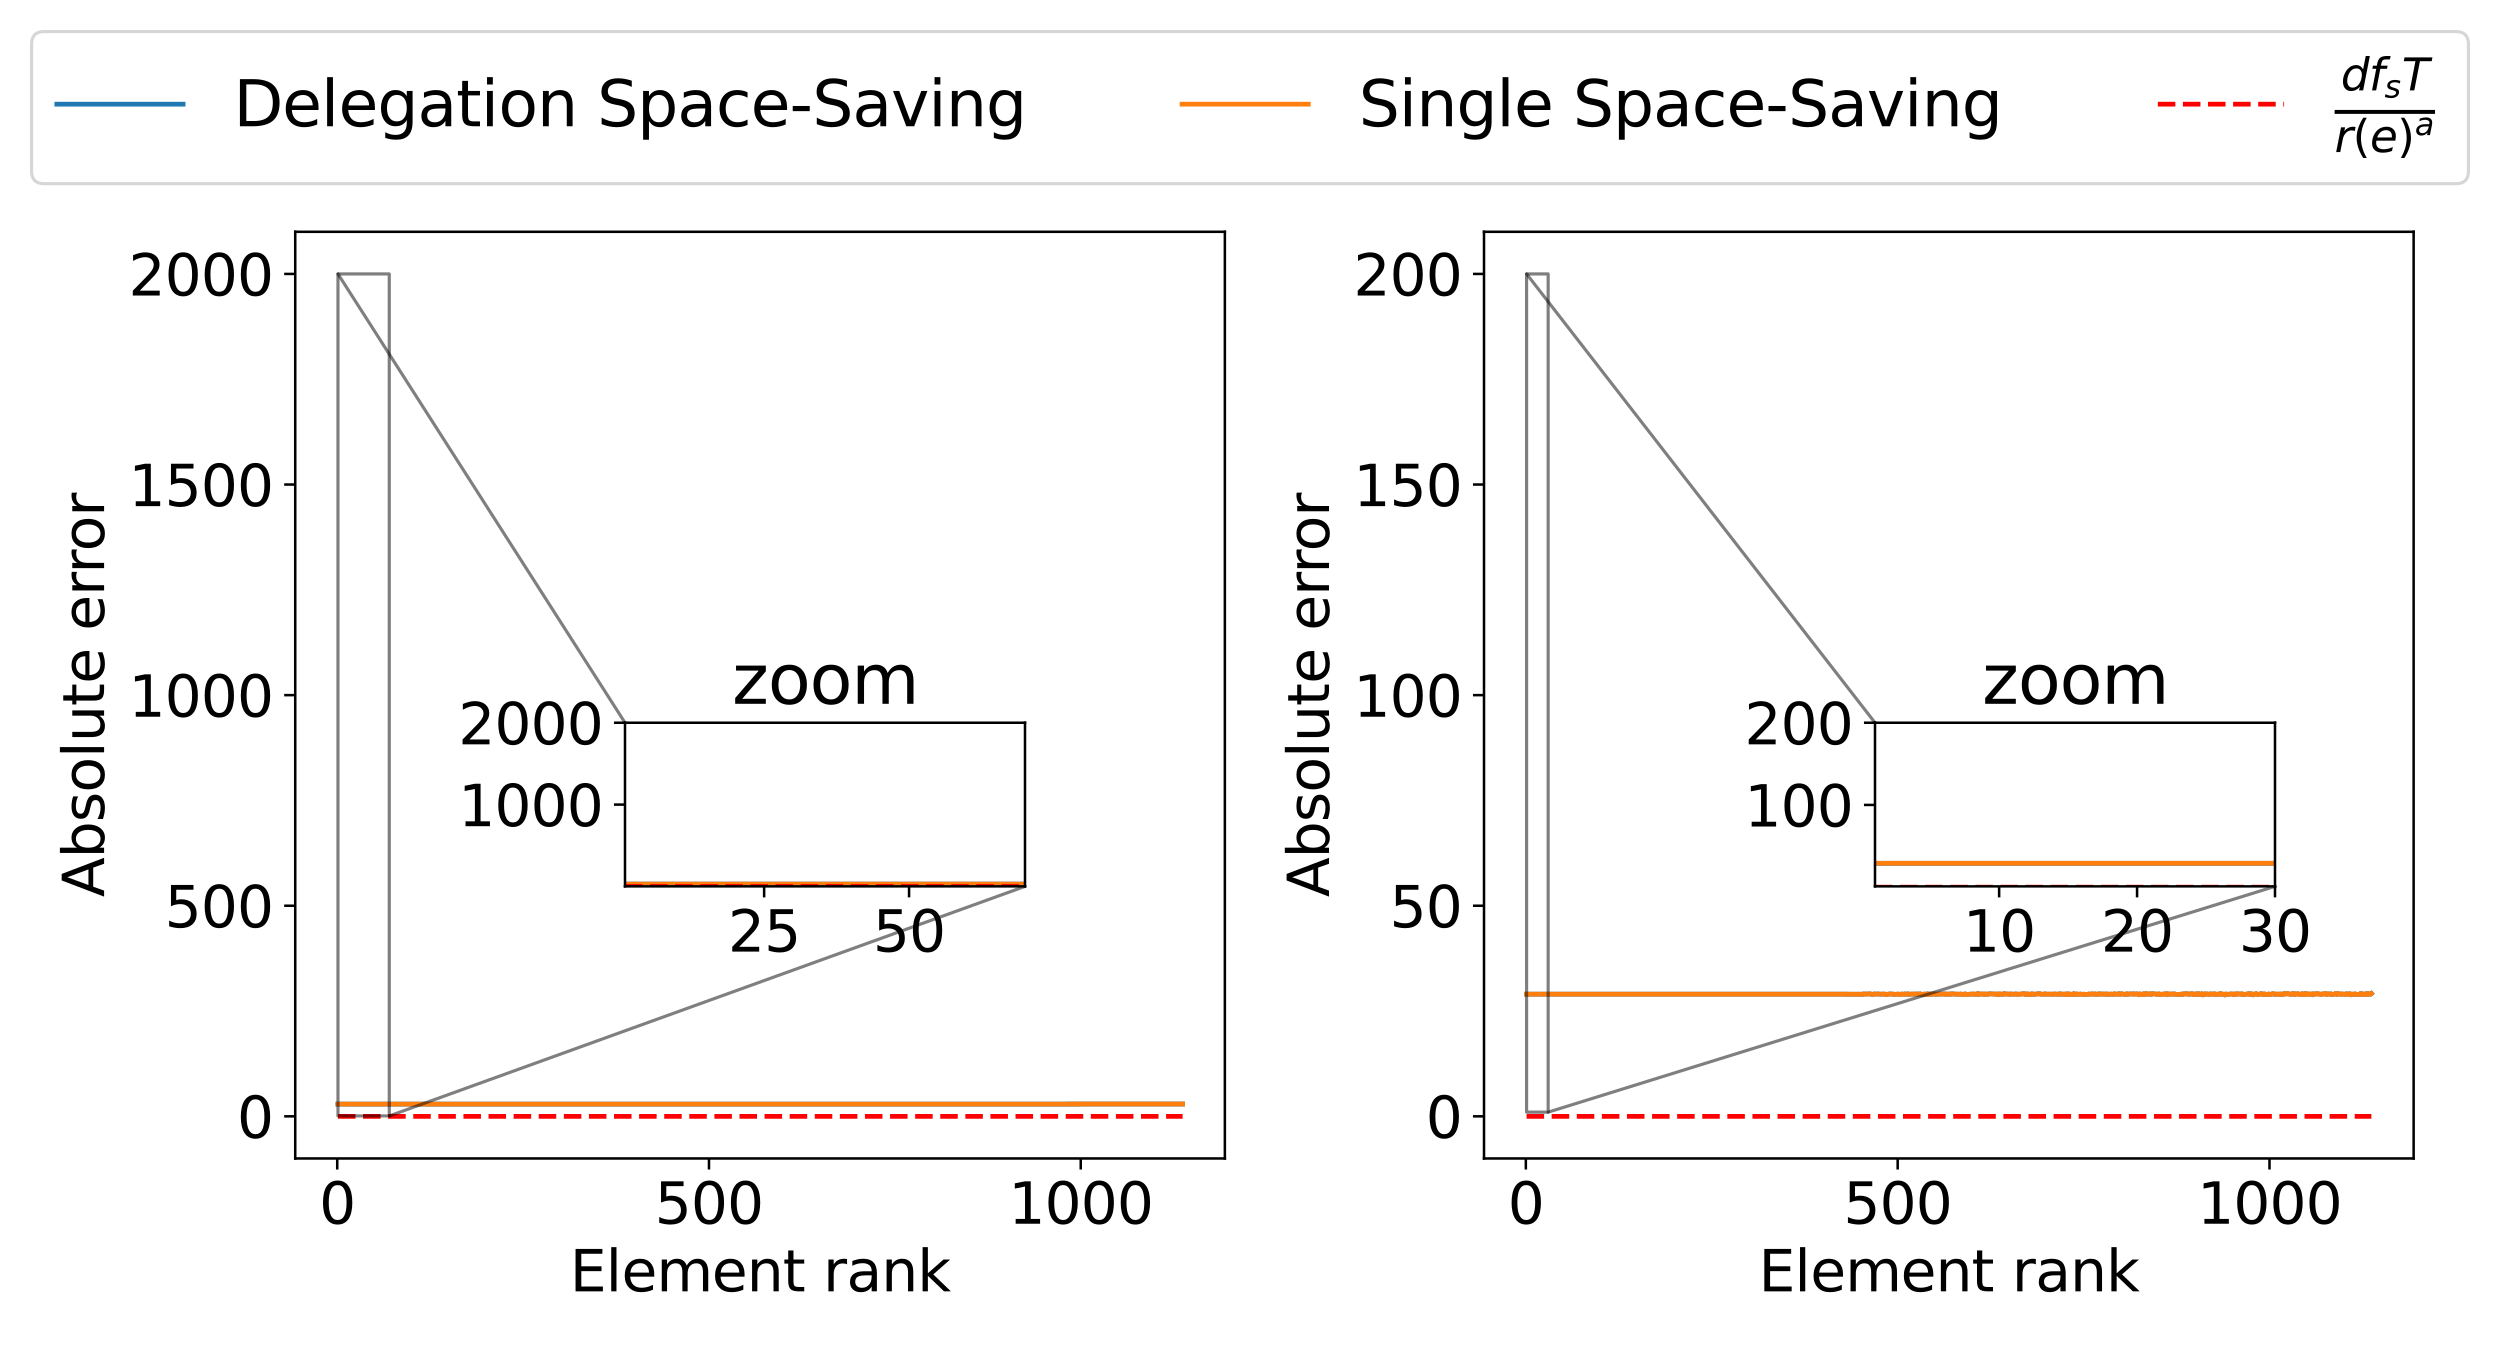 <?xml version="1.0" encoding="utf-8" standalone="no"?>
<!DOCTYPE svg PUBLIC "-//W3C//DTD SVG 1.1//EN"
  "http://www.w3.org/Graphics/SVG/1.1/DTD/svg11.dtd">
<svg height="432pt" version="1.1" viewBox="0 0 792 432" width="792pt" xmlns="http://www.w3.org/2000/svg" xmlns:xlink="http://www.w3.org/1999/xlink">
 <defs>
  <style type="text/css">*{stroke-linecap:butt;stroke-linejoin:round;}</style>
 </defs>
 <g id="figure_1">
  <g id="patch_1">
   <path d="M 0 432 
L 792 432 
L 792 0 
L 0 0 
z
" style="fill:#ffffff;"/>
  </g>
  <g id="axes_1">
   <g id="patch_2">
    <path d="M 93.53 367 
L 388.035 367 
L 388.035 73.44 
L 93.53 73.44 
z
" style="fill:#ffffff;"/>
   </g>
   <g id="matplotlib.axis_1">
    <g id="xtick_1">
     <g id="line2d_1">
      <defs>
       <path d="M 0 0 
L 0 3.5 
" id="m02ee07a1fe" style="stroke:#000000;stroke-width:0.8;"/>
      </defs>
      <g>
       <use style="stroke:#000000;stroke-width:0.8;" x="106.833" xlink:href="#m02ee07a1fe" y="367"/>
      </g>
     </g>
     <g id="text_1">
      <!-- 0 -->
      <g transform="translate(101.107 387.677)scale(0.18 -0.18)">
       <defs>
        <path d="M 2034 4250 
Q 1547 4250 1301 3770 
Q 1056 3291 1056 2328 
Q 1056 1369 1301 889 
Q 1547 409 2034 409 
Q 2525 409 2770 889 
Q 3016 1369 3016 2328 
Q 3016 3291 2770 3770 
Q 2525 4250 2034 4250 
z
M 2034 4750 
Q 2819 4750 3233 4129 
Q 3647 3509 3647 2328 
Q 3647 1150 3233 529 
Q 2819 -91 2034 -91 
Q 1250 -91 836 529 
Q 422 1150 422 2328 
Q 422 3509 836 4129 
Q 1250 4750 2034 4750 
z
" id="DejaVuSans-30" transform="scale(0.016)"/>
       </defs>
       <use xlink:href="#DejaVuSans-30"/>
      </g>
     </g>
    </g>
    <g id="xtick_2">
     <g id="line2d_2">
      <g>
       <use style="stroke:#000000;stroke-width:0.8;" x="224.606" xlink:href="#m02ee07a1fe" y="367"/>
      </g>
     </g>
     <g id="text_2">
      <!-- 500 -->
      <g transform="translate(207.427 387.677)scale(0.18 -0.18)">
       <defs>
        <path d="M 691 4666 
L 3169 4666 
L 3169 4134 
L 1269 4134 
L 1269 2991 
Q 1406 3038 1543 3061 
Q 1681 3084 1819 3084 
Q 2600 3084 3056 2656 
Q 3513 2228 3513 1497 
Q 3513 744 3044 326 
Q 2575 -91 1722 -91 
Q 1428 -91 1123 -41 
Q 819 9 494 109 
L 494 744 
Q 775 591 1075 516 
Q 1375 441 1709 441 
Q 2250 441 2565 725 
Q 2881 1009 2881 1497 
Q 2881 1984 2565 2268 
Q 2250 2553 1709 2553 
Q 1456 2553 1204 2497 
Q 953 2441 691 2322 
L 691 4666 
z
" id="DejaVuSans-35" transform="scale(0.016)"/>
       </defs>
       <use xlink:href="#DejaVuSans-35"/>
       <use x="63.623" xlink:href="#DejaVuSans-30"/>
       <use x="127.246" xlink:href="#DejaVuSans-30"/>
      </g>
     </g>
    </g>
    <g id="xtick_3">
     <g id="line2d_3">
      <g>
       <use style="stroke:#000000;stroke-width:0.8;" x="342.379" xlink:href="#m02ee07a1fe" y="367"/>
      </g>
     </g>
     <g id="text_3">
      <!-- 1000 -->
      <g transform="translate(319.474 387.677)scale(0.18 -0.18)">
       <defs>
        <path d="M 794 531 
L 1825 531 
L 1825 4091 
L 703 3866 
L 703 4441 
L 1819 4666 
L 2450 4666 
L 2450 531 
L 3481 531 
L 3481 0 
L 794 0 
L 794 531 
z
" id="DejaVuSans-31" transform="scale(0.016)"/>
       </defs>
       <use xlink:href="#DejaVuSans-31"/>
       <use x="63.623" xlink:href="#DejaVuSans-30"/>
       <use x="127.246" xlink:href="#DejaVuSans-30"/>
       <use x="190.869" xlink:href="#DejaVuSans-30"/>
      </g>
     </g>
    </g>
    <g id="text_4">
     <!-- Element rank -->
     <g transform="translate(180.53 409.098)scale(0.18 -0.18)">
      <defs>
       <path d="M 628 4666 
L 3578 4666 
L 3578 4134 
L 1259 4134 
L 1259 2753 
L 3481 2753 
L 3481 2222 
L 1259 2222 
L 1259 531 
L 3634 531 
L 3634 0 
L 628 0 
L 628 4666 
z
" id="DejaVuSans-45" transform="scale(0.016)"/>
       <path d="M 603 4863 
L 1178 4863 
L 1178 0 
L 603 0 
L 603 4863 
z
" id="DejaVuSans-6c" transform="scale(0.016)"/>
       <path d="M 3597 1894 
L 3597 1613 
L 953 1613 
Q 991 1019 1311 708 
Q 1631 397 2203 397 
Q 2534 397 2845 478 
Q 3156 559 3463 722 
L 3463 178 
Q 3153 47 2828 -22 
Q 2503 -91 2169 -91 
Q 1331 -91 842 396 
Q 353 884 353 1716 
Q 353 2575 817 3079 
Q 1281 3584 2069 3584 
Q 2775 3584 3186 3129 
Q 3597 2675 3597 1894 
z
M 3022 2063 
Q 3016 2534 2758 2815 
Q 2500 3097 2075 3097 
Q 1594 3097 1305 2825 
Q 1016 2553 972 2059 
L 3022 2063 
z
" id="DejaVuSans-65" transform="scale(0.016)"/>
       <path d="M 3328 2828 
Q 3544 3216 3844 3400 
Q 4144 3584 4550 3584 
Q 5097 3584 5394 3201 
Q 5691 2819 5691 2113 
L 5691 0 
L 5113 0 
L 5113 2094 
Q 5113 2597 4934 2840 
Q 4756 3084 4391 3084 
Q 3944 3084 3684 2787 
Q 3425 2491 3425 1978 
L 3425 0 
L 2847 0 
L 2847 2094 
Q 2847 2600 2669 2842 
Q 2491 3084 2119 3084 
Q 1678 3084 1418 2786 
Q 1159 2488 1159 1978 
L 1159 0 
L 581 0 
L 581 3500 
L 1159 3500 
L 1159 2956 
Q 1356 3278 1631 3431 
Q 1906 3584 2284 3584 
Q 2666 3584 2933 3390 
Q 3200 3197 3328 2828 
z
" id="DejaVuSans-6d" transform="scale(0.016)"/>
       <path d="M 3513 2113 
L 3513 0 
L 2938 0 
L 2938 2094 
Q 2938 2591 2744 2837 
Q 2550 3084 2163 3084 
Q 1697 3084 1428 2787 
Q 1159 2491 1159 1978 
L 1159 0 
L 581 0 
L 581 3500 
L 1159 3500 
L 1159 2956 
Q 1366 3272 1645 3428 
Q 1925 3584 2291 3584 
Q 2894 3584 3203 3211 
Q 3513 2838 3513 2113 
z
" id="DejaVuSans-6e" transform="scale(0.016)"/>
       <path d="M 1172 4494 
L 1172 3500 
L 2356 3500 
L 2356 3053 
L 1172 3053 
L 1172 1153 
Q 1172 725 1289 603 
Q 1406 481 1766 481 
L 2356 481 
L 2356 0 
L 1766 0 
Q 1100 0 847 248 
Q 594 497 594 1153 
L 594 3053 
L 172 3053 
L 172 3500 
L 594 3500 
L 594 4494 
L 1172 4494 
z
" id="DejaVuSans-74" transform="scale(0.016)"/>
       <path id="DejaVuSans-20" transform="scale(0.016)"/>
       <path d="M 2631 2963 
Q 2534 3019 2420 3045 
Q 2306 3072 2169 3072 
Q 1681 3072 1420 2755 
Q 1159 2438 1159 1844 
L 1159 0 
L 581 0 
L 581 3500 
L 1159 3500 
L 1159 2956 
Q 1341 3275 1631 3429 
Q 1922 3584 2338 3584 
Q 2397 3584 2469 3576 
Q 2541 3569 2628 3553 
L 2631 2963 
z
" id="DejaVuSans-72" transform="scale(0.016)"/>
       <path d="M 2194 1759 
Q 1497 1759 1228 1600 
Q 959 1441 959 1056 
Q 959 750 1161 570 
Q 1363 391 1709 391 
Q 2188 391 2477 730 
Q 2766 1069 2766 1631 
L 2766 1759 
L 2194 1759 
z
M 3341 1997 
L 3341 0 
L 2766 0 
L 2766 531 
Q 2569 213 2275 61 
Q 1981 -91 1556 -91 
Q 1019 -91 701 211 
Q 384 513 384 1019 
Q 384 1609 779 1909 
Q 1175 2209 1959 2209 
L 2766 2209 
L 2766 2266 
Q 2766 2663 2505 2880 
Q 2244 3097 1772 3097 
Q 1472 3097 1187 3025 
Q 903 2953 641 2809 
L 641 3341 
Q 956 3463 1253 3523 
Q 1550 3584 1831 3584 
Q 2591 3584 2966 3190 
Q 3341 2797 3341 1997 
z
" id="DejaVuSans-61" transform="scale(0.016)"/>
       <path d="M 581 4863 
L 1159 4863 
L 1159 1991 
L 2875 3500 
L 3609 3500 
L 1753 1863 
L 3688 0 
L 2938 0 
L 1159 1709 
L 1159 0 
L 581 0 
L 581 4863 
z
" id="DejaVuSans-6b" transform="scale(0.016)"/>
      </defs>
      <use xlink:href="#DejaVuSans-45"/>
      <use x="63.184" xlink:href="#DejaVuSans-6c"/>
      <use x="90.967" xlink:href="#DejaVuSans-65"/>
      <use x="152.49" xlink:href="#DejaVuSans-6d"/>
      <use x="249.902" xlink:href="#DejaVuSans-65"/>
      <use x="311.426" xlink:href="#DejaVuSans-6e"/>
      <use x="374.805" xlink:href="#DejaVuSans-74"/>
      <use x="414.014" xlink:href="#DejaVuSans-20"/>
      <use x="445.801" xlink:href="#DejaVuSans-72"/>
      <use x="486.914" xlink:href="#DejaVuSans-61"/>
      <use x="548.193" xlink:href="#DejaVuSans-6e"/>
      <use x="611.572" xlink:href="#DejaVuSans-6b"/>
     </g>
    </g>
   </g>
   <g id="matplotlib.axis_2">
    <g id="ytick_1">
     <g id="line2d_4">
      <defs>
       <path d="M 0 0 
L -3.5 0 
" id="m9871c793dc" style="stroke:#000000;stroke-width:0.8;"/>
      </defs>
      <g>
       <use style="stroke:#000000;stroke-width:0.8;" x="93.53" xlink:href="#m9871c793dc" y="353.656"/>
      </g>
     </g>
     <g id="text_5">
      <!-- 0 -->
      <g transform="translate(75.078 360.495)scale(0.18 -0.18)">
       <use xlink:href="#DejaVuSans-30"/>
      </g>
     </g>
    </g>
    <g id="ytick_2">
     <g id="line2d_5">
      <g>
       <use style="stroke:#000000;stroke-width:0.8;" x="93.53" xlink:href="#m9871c793dc" y="286.938"/>
      </g>
     </g>
     <g id="text_6">
      <!-- 500 -->
      <g transform="translate(52.172 293.777)scale(0.18 -0.18)">
       <use xlink:href="#DejaVuSans-35"/>
       <use x="63.623" xlink:href="#DejaVuSans-30"/>
       <use x="127.246" xlink:href="#DejaVuSans-30"/>
      </g>
     </g>
    </g>
    <g id="ytick_3">
     <g id="line2d_6">
      <g>
       <use style="stroke:#000000;stroke-width:0.8;" x="93.53" xlink:href="#m9871c793dc" y="220.22"/>
      </g>
     </g>
     <g id="text_7">
      <!-- 1000 -->
      <g transform="translate(40.72 227.059)scale(0.18 -0.18)">
       <use xlink:href="#DejaVuSans-31"/>
       <use x="63.623" xlink:href="#DejaVuSans-30"/>
       <use x="127.246" xlink:href="#DejaVuSans-30"/>
       <use x="190.869" xlink:href="#DejaVuSans-30"/>
      </g>
     </g>
    </g>
    <g id="ytick_4">
     <g id="line2d_7">
      <g>
       <use style="stroke:#000000;stroke-width:0.8;" x="93.53" xlink:href="#m9871c793dc" y="153.502"/>
      </g>
     </g>
     <g id="text_8">
      <!-- 1500 -->
      <g transform="translate(40.72 160.34)scale(0.18 -0.18)">
       <use xlink:href="#DejaVuSans-31"/>
       <use x="63.623" xlink:href="#DejaVuSans-35"/>
       <use x="127.246" xlink:href="#DejaVuSans-30"/>
       <use x="190.869" xlink:href="#DejaVuSans-30"/>
      </g>
     </g>
    </g>
    <g id="ytick_5">
     <g id="line2d_8">
      <g>
       <use style="stroke:#000000;stroke-width:0.8;" x="93.53" xlink:href="#m9871c793dc" y="86.784"/>
      </g>
     </g>
     <g id="text_9">
      <!-- 2000 -->
      <g transform="translate(40.72 93.622)scale(0.18 -0.18)">
       <defs>
        <path d="M 1228 531 
L 3431 531 
L 3431 0 
L 469 0 
L 469 531 
Q 828 903 1448 1529 
Q 2069 2156 2228 2338 
Q 2531 2678 2651 2914 
Q 2772 3150 2772 3378 
Q 2772 3750 2511 3984 
Q 2250 4219 1831 4219 
Q 1534 4219 1204 4116 
Q 875 4013 500 3803 
L 500 4441 
Q 881 4594 1212 4672 
Q 1544 4750 1819 4750 
Q 2544 4750 2975 4387 
Q 3406 4025 3406 3419 
Q 3406 3131 3298 2873 
Q 3191 2616 2906 2266 
Q 2828 2175 2409 1742 
Q 1991 1309 1228 531 
z
" id="DejaVuSans-32" transform="scale(0.016)"/>
       </defs>
       <use xlink:href="#DejaVuSans-32"/>
       <use x="63.623" xlink:href="#DejaVuSans-30"/>
       <use x="127.246" xlink:href="#DejaVuSans-30"/>
       <use x="190.869" xlink:href="#DejaVuSans-30"/>
      </g>
     </g>
    </g>
    <g id="text_10">
     <!-- Absolute error -->
     <g transform="translate(32.977 284.2)rotate(-90)scale(0.18 -0.18)">
      <defs>
       <path d="M 2188 4044 
L 1331 1722 
L 3047 1722 
L 2188 4044 
z
M 1831 4666 
L 2547 4666 
L 4325 0 
L 3669 0 
L 3244 1197 
L 1141 1197 
L 716 0 
L 50 0 
L 1831 4666 
z
" id="DejaVuSans-41" transform="scale(0.016)"/>
       <path d="M 3116 1747 
Q 3116 2381 2855 2742 
Q 2594 3103 2138 3103 
Q 1681 3103 1420 2742 
Q 1159 2381 1159 1747 
Q 1159 1113 1420 752 
Q 1681 391 2138 391 
Q 2594 391 2855 752 
Q 3116 1113 3116 1747 
z
M 1159 2969 
Q 1341 3281 1617 3432 
Q 1894 3584 2278 3584 
Q 2916 3584 3314 3078 
Q 3713 2572 3713 1747 
Q 3713 922 3314 415 
Q 2916 -91 2278 -91 
Q 1894 -91 1617 61 
Q 1341 213 1159 525 
L 1159 0 
L 581 0 
L 581 4863 
L 1159 4863 
L 1159 2969 
z
" id="DejaVuSans-62" transform="scale(0.016)"/>
       <path d="M 2834 3397 
L 2834 2853 
Q 2591 2978 2328 3040 
Q 2066 3103 1784 3103 
Q 1356 3103 1142 2972 
Q 928 2841 928 2578 
Q 928 2378 1081 2264 
Q 1234 2150 1697 2047 
L 1894 2003 
Q 2506 1872 2764 1633 
Q 3022 1394 3022 966 
Q 3022 478 2636 193 
Q 2250 -91 1575 -91 
Q 1294 -91 989 -36 
Q 684 19 347 128 
L 347 722 
Q 666 556 975 473 
Q 1284 391 1588 391 
Q 1994 391 2212 530 
Q 2431 669 2431 922 
Q 2431 1156 2273 1281 
Q 2116 1406 1581 1522 
L 1381 1569 
Q 847 1681 609 1914 
Q 372 2147 372 2553 
Q 372 3047 722 3315 
Q 1072 3584 1716 3584 
Q 2034 3584 2315 3537 
Q 2597 3491 2834 3397 
z
" id="DejaVuSans-73" transform="scale(0.016)"/>
       <path d="M 1959 3097 
Q 1497 3097 1228 2736 
Q 959 2375 959 1747 
Q 959 1119 1226 758 
Q 1494 397 1959 397 
Q 2419 397 2687 759 
Q 2956 1122 2956 1747 
Q 2956 2369 2687 2733 
Q 2419 3097 1959 3097 
z
M 1959 3584 
Q 2709 3584 3137 3096 
Q 3566 2609 3566 1747 
Q 3566 888 3137 398 
Q 2709 -91 1959 -91 
Q 1206 -91 779 398 
Q 353 888 353 1747 
Q 353 2609 779 3096 
Q 1206 3584 1959 3584 
z
" id="DejaVuSans-6f" transform="scale(0.016)"/>
       <path d="M 544 1381 
L 544 3500 
L 1119 3500 
L 1119 1403 
Q 1119 906 1312 657 
Q 1506 409 1894 409 
Q 2359 409 2629 706 
Q 2900 1003 2900 1516 
L 2900 3500 
L 3475 3500 
L 3475 0 
L 2900 0 
L 2900 538 
Q 2691 219 2414 64 
Q 2138 -91 1772 -91 
Q 1169 -91 856 284 
Q 544 659 544 1381 
z
M 1991 3584 
L 1991 3584 
z
" id="DejaVuSans-75" transform="scale(0.016)"/>
      </defs>
      <use xlink:href="#DejaVuSans-41"/>
      <use x="68.408" xlink:href="#DejaVuSans-62"/>
      <use x="131.885" xlink:href="#DejaVuSans-73"/>
      <use x="183.984" xlink:href="#DejaVuSans-6f"/>
      <use x="245.166" xlink:href="#DejaVuSans-6c"/>
      <use x="272.949" xlink:href="#DejaVuSans-75"/>
      <use x="336.328" xlink:href="#DejaVuSans-74"/>
      <use x="375.537" xlink:href="#DejaVuSans-65"/>
      <use x="437.061" xlink:href="#DejaVuSans-20"/>
      <use x="468.848" xlink:href="#DejaVuSans-65"/>
      <use x="530.371" xlink:href="#DejaVuSans-72"/>
      <use x="569.734" xlink:href="#DejaVuSans-72"/>
      <use x="608.598" xlink:href="#DejaVuSans-6f"/>
      <use x="669.779" xlink:href="#DejaVuSans-72"/>
     </g>
    </g>
   </g>
   <g id="line2d_9">
    <path clip-path="url(#pb3ebebcdd2)" d="M 107.069 349.785 
L 374.648 349.766 
L 374.648 349.766 
" style="fill:none;stroke:#1f77b4;stroke-linecap:square;stroke-width:1.5;"/>
   </g>
   <g id="line2d_10">
    <path clip-path="url(#pb3ebebcdd2)" d="M 107.069 349.785 
L 374.648 349.766 
L 374.648 349.766 
" style="fill:none;stroke:#ff7f0e;stroke-linecap:square;stroke-width:1.5;"/>
   </g>
   <g id="line2d_11">
    <path clip-path="url(#pb3ebebcdd2)" d="M 107.069 353.656 
L 374.648 353.656 
L 374.648 353.656 
" style="fill:none;stroke:#ff0000;stroke-dasharray:5.55,2.4;stroke-dashoffset:0;stroke-width:1.5;"/>
   </g>
   <g id="patch_3">
    <path d="M 93.53 367 
L 93.53 73.44 
" style="fill:none;stroke:#000000;stroke-linecap:square;stroke-linejoin:miter;stroke-width:0.8;"/>
   </g>
   <g id="patch_4">
    <path d="M 388.035 367 
L 388.035 73.44 
" style="fill:none;stroke:#000000;stroke-linecap:square;stroke-linejoin:miter;stroke-width:0.8;"/>
   </g>
   <g id="patch_5">
    <path d="M 93.53 367 
L 388.035 367 
" style="fill:none;stroke:#000000;stroke-linecap:square;stroke-linejoin:miter;stroke-width:0.8;"/>
   </g>
   <g id="patch_6">
    <path d="M 93.53 73.44 
L 388.035 73.44 
" style="fill:none;stroke:#000000;stroke-linecap:square;stroke-linejoin:miter;stroke-width:0.8;"/>
   </g>
   <g id="patch_7">
    <path clip-path="url(#pb3ebebcdd2)" d="M 107.069 353.523 
L 123.321 353.523 
L 123.321 86.784 
L 107.069 86.784 
z
" style="fill:none;opacity:0.5;stroke:#000000;stroke-linejoin:miter;"/>
   </g>
   <g id="patch_8">
    <path d="M 198 228.96 
Q 152.534 157.872 107.069 86.784 
" style="fill:none;opacity:0.5;stroke:#000000;stroke-linecap:round;"/>
   </g>
   <g id="patch_9">
    <path d="M 324.72 280.8 
Q 224.021 317.162 123.321 353.523 
" style="fill:none;opacity:0.5;stroke:#000000;stroke-linecap:round;"/>
   </g>
  </g>
  <g id="axes_2">
   <g id="patch_10">
    <path d="M 470.135 367 
L 764.64 367 
L 764.64 73.44 
L 470.135 73.44 
z
" style="fill:#ffffff;"/>
   </g>
   <g id="matplotlib.axis_3">
    <g id="xtick_4">
     <g id="line2d_12">
      <g>
       <use style="stroke:#000000;stroke-width:0.8;" x="483.386" xlink:href="#m02ee07a1fe" y="367"/>
      </g>
     </g>
     <g id="text_11">
      <!-- 0 -->
      <g transform="translate(477.66 387.677)scale(0.18 -0.18)">
       <use xlink:href="#DejaVuSans-30"/>
      </g>
     </g>
    </g>
    <g id="xtick_5">
     <g id="line2d_13">
      <g>
       <use style="stroke:#000000;stroke-width:0.8;" x="601.182" xlink:href="#m02ee07a1fe" y="367"/>
      </g>
     </g>
     <g id="text_12">
      <!-- 500 -->
      <g transform="translate(584.003 387.677)scale(0.18 -0.18)">
       <use xlink:href="#DejaVuSans-35"/>
       <use x="63.623" xlink:href="#DejaVuSans-30"/>
       <use x="127.246" xlink:href="#DejaVuSans-30"/>
      </g>
     </g>
    </g>
    <g id="xtick_6">
     <g id="line2d_14">
      <g>
       <use style="stroke:#000000;stroke-width:0.8;" x="718.977" xlink:href="#m02ee07a1fe" y="367"/>
      </g>
     </g>
     <g id="text_13">
      <!-- 1000 -->
      <g transform="translate(696.072 387.677)scale(0.18 -0.18)">
       <use xlink:href="#DejaVuSans-31"/>
       <use x="63.623" xlink:href="#DejaVuSans-30"/>
       <use x="127.246" xlink:href="#DejaVuSans-30"/>
       <use x="190.869" xlink:href="#DejaVuSans-30"/>
      </g>
     </g>
    </g>
    <g id="text_14">
     <!-- Element rank -->
     <g transform="translate(557.135 409.098)scale(0.18 -0.18)">
      <use xlink:href="#DejaVuSans-45"/>
      <use x="63.184" xlink:href="#DejaVuSans-6c"/>
      <use x="90.967" xlink:href="#DejaVuSans-65"/>
      <use x="152.49" xlink:href="#DejaVuSans-6d"/>
      <use x="249.902" xlink:href="#DejaVuSans-65"/>
      <use x="311.426" xlink:href="#DejaVuSans-6e"/>
      <use x="374.805" xlink:href="#DejaVuSans-74"/>
      <use x="414.014" xlink:href="#DejaVuSans-20"/>
      <use x="445.801" xlink:href="#DejaVuSans-72"/>
      <use x="486.914" xlink:href="#DejaVuSans-61"/>
      <use x="548.193" xlink:href="#DejaVuSans-6e"/>
      <use x="611.572" xlink:href="#DejaVuSans-6b"/>
     </g>
    </g>
   </g>
   <g id="matplotlib.axis_4">
    <g id="ytick_6">
     <g id="line2d_15">
      <g>
       <use style="stroke:#000000;stroke-width:0.8;" x="470.135" xlink:href="#m9871c793dc" y="353.657"/>
      </g>
     </g>
     <g id="text_15">
      <!-- 0 -->
      <g transform="translate(451.683 360.496)scale(0.18 -0.18)">
       <use xlink:href="#DejaVuSans-30"/>
      </g>
     </g>
    </g>
    <g id="ytick_7">
     <g id="line2d_16">
      <g>
       <use style="stroke:#000000;stroke-width:0.8;" x="470.135" xlink:href="#m9871c793dc" y="286.939"/>
      </g>
     </g>
     <g id="text_16">
      <!-- 50 -->
      <g transform="translate(440.23 293.778)scale(0.18 -0.18)">
       <use xlink:href="#DejaVuSans-35"/>
       <use x="63.623" xlink:href="#DejaVuSans-30"/>
      </g>
     </g>
    </g>
    <g id="ytick_8">
     <g id="line2d_17">
      <g>
       <use style="stroke:#000000;stroke-width:0.8;" x="470.135" xlink:href="#m9871c793dc" y="220.221"/>
      </g>
     </g>
     <g id="text_17">
      <!-- 100 -->
      <g transform="translate(428.777 227.059)scale(0.18 -0.18)">
       <use xlink:href="#DejaVuSans-31"/>
       <use x="63.623" xlink:href="#DejaVuSans-30"/>
       <use x="127.246" xlink:href="#DejaVuSans-30"/>
      </g>
     </g>
    </g>
    <g id="ytick_9">
     <g id="line2d_18">
      <g>
       <use style="stroke:#000000;stroke-width:0.8;" x="470.135" xlink:href="#m9871c793dc" y="153.502"/>
      </g>
     </g>
     <g id="text_18">
      <!-- 150 -->
      <g transform="translate(428.777 160.341)scale(0.18 -0.18)">
       <use xlink:href="#DejaVuSans-31"/>
       <use x="63.623" xlink:href="#DejaVuSans-35"/>
       <use x="127.246" xlink:href="#DejaVuSans-30"/>
      </g>
     </g>
    </g>
    <g id="ytick_10">
     <g id="line2d_19">
      <g>
       <use style="stroke:#000000;stroke-width:0.8;" x="470.135" xlink:href="#m9871c793dc" y="86.784"/>
      </g>
     </g>
     <g id="text_19">
      <!-- 200 -->
      <g transform="translate(428.777 93.622)scale(0.18 -0.18)">
       <use xlink:href="#DejaVuSans-32"/>
       <use x="63.623" xlink:href="#DejaVuSans-30"/>
       <use x="127.246" xlink:href="#DejaVuSans-30"/>
      </g>
     </g>
    </g>
    <g id="text_20">
     <!-- Absolute error -->
     <g transform="translate(421.034 284.2)rotate(-90)scale(0.18 -0.18)">
      <use xlink:href="#DejaVuSans-41"/>
      <use x="68.408" xlink:href="#DejaVuSans-62"/>
      <use x="131.885" xlink:href="#DejaVuSans-73"/>
      <use x="183.984" xlink:href="#DejaVuSans-6f"/>
      <use x="245.166" xlink:href="#DejaVuSans-6c"/>
      <use x="272.949" xlink:href="#DejaVuSans-75"/>
      <use x="336.328" xlink:href="#DejaVuSans-74"/>
      <use x="375.537" xlink:href="#DejaVuSans-65"/>
      <use x="437.061" xlink:href="#DejaVuSans-20"/>
      <use x="468.848" xlink:href="#DejaVuSans-65"/>
      <use x="530.371" xlink:href="#DejaVuSans-72"/>
      <use x="569.734" xlink:href="#DejaVuSans-72"/>
      <use x="608.598" xlink:href="#DejaVuSans-6f"/>
      <use x="669.779" xlink:href="#DejaVuSans-72"/>
     </g>
    </g>
   </g>
   <g id="line2d_20">
    <path clip-path="url(#p5109cfc3be)" d="M 483.622 314.942 
L 589.873 314.964 
L 590.109 315.062 
L 590.345 314.875 
L 590.816 314.919 
L 591.287 314.919 
L 592.465 314.862 
L 593.172 315.069 
L 593.643 314.882 
L 594.35 314.941 
L 594.821 314.888 
L 595.292 314.92 
L 595.763 314.968 
L 596.234 314.932 
L 597.177 314.925 
L 597.412 315.066 
L 597.648 315.072 
L 598.119 314.959 
L 598.826 314.896 
L 599.297 314.896 
L 599.533 315 
L 600.004 314.938 
L 600.24 315.029 
L 600.711 314.996 
L 601.182 314.936 
L 601.653 314.961 
L 601.889 315.111 
L 602.36 314.917 
L 603.302 314.983 
L 603.538 314.864 
L 603.773 315.014 
L 604.48 314.844 
L 604.716 315.015 
L 605.423 314.937 
L 608.485 314.893 
L 608.956 315.072 
L 609.428 314.965 
L 609.663 314.91 
L 609.899 315.02 
L 610.606 314.847 
L 610.841 315.094 
L 611.077 314.921 
L 611.548 314.896 
L 611.783 315.024 
L 612.255 314.907 
L 612.726 314.977 
L 612.961 314.889 
L 613.197 315.001 
L 613.668 314.952 
L 616.26 314.875 
L 616.495 315.111 
L 616.731 314.92 
L 617.673 314.934 
L 617.909 315.002 
L 618.144 314.838 
L 618.38 314.932 
L 618.616 314.852 
L 619.558 314.969 
L 619.794 314.93 
L 620.265 314.975 
L 620.736 314.972 
L 621.207 314.9 
L 621.443 315.023 
L 621.678 314.966 
L 621.914 315.027 
L 622.621 314.879 
L 623.092 315.102 
L 623.799 314.986 
L 624.27 314.945 
L 625.448 314.918 
L 625.683 315.007 
L 625.919 314.928 
L 626.155 314.982 
L 626.626 314.734 
L 626.861 315.09 
L 627.097 314.92 
L 628.275 314.897 
L 628.51 315.039 
L 628.982 314.873 
L 629.453 315.029 
L 629.688 314.912 
L 629.924 314.968 
L 630.16 314.834 
L 632.28 314.942 
L 632.515 314.896 
L 632.751 315.128 
L 633.222 314.869 
L 633.458 315.013 
L 633.693 314.888 
L 634.165 314.995 
L 634.636 314.97 
L 634.871 314.754 
L 635.343 314.94 
L 635.578 314.875 
L 636.049 314.936 
L 636.521 314.928 
L 636.756 315.026 
L 636.992 314.889 
L 637.463 314.939 
L 637.934 314.98 
L 638.641 314.868 
L 638.876 314.988 
L 639.348 314.943 
L 639.819 314.977 
L 641.232 314.793 
L 641.468 315.015 
L 641.704 314.894 
L 641.939 314.981 
L 642.175 314.855 
L 642.41 315.065 
L 642.646 314.92 
L 643.117 315.016 
L 643.353 315.096 
L 643.588 314.862 
L 643.824 314.99 
L 644.059 314.876 
L 644.531 315.019 
L 645.709 314.805 
L 645.944 314.906 
L 646.18 314.794 
L 646.415 314.935 
L 647.593 314.986 
L 647.829 314.839 
L 648.065 314.959 
L 650.185 314.941 
L 650.42 315.027 
L 650.892 314.881 
L 651.834 315.001 
L 652.541 314.818 
L 652.776 315.057 
L 653.248 314.909 
L 653.954 314.999 
L 654.19 314.92 
L 654.425 315.083 
L 654.661 314.863 
L 654.897 315.116 
L 655.368 314.846 
L 655.603 315.007 
L 656.31 314.963 
L 656.781 315.093 
L 657.017 314.775 
L 657.253 315.054 
L 657.488 314.937 
L 657.724 314.991 
L 657.959 314.872 
L 658.195 315.005 
L 659.137 314.932 
L 660.08 315.035 
L 660.315 314.949 
L 660.551 315.066 
L 661.022 315.042 
L 661.493 314.978 
L 661.729 314.903 
L 661.964 314.987 
L 662.907 314.848 
L 663.142 314.956 
L 663.378 314.892 
L 663.614 315.017 
L 663.849 314.882 
L 664.085 314.978 
L 664.556 314.951 
L 664.791 315.018 
L 665.027 314.824 
L 665.263 314.928 
L 665.734 314.866 
L 665.969 314.973 
L 666.441 314.893 
L 666.912 314.991 
L 667.147 314.872 
L 667.619 315.057 
L 667.854 314.91 
L 668.325 315.007 
L 668.797 314.92 
L 669.503 315.041 
L 669.739 314.844 
L 670.681 314.982 
L 671.388 314.782 
L 671.624 315.047 
L 672.095 314.832 
L 673.273 315.051 
L 673.744 314.817 
L 673.98 315.03 
L 674.686 314.859 
L 675.393 314.931 
L 675.864 314.809 
L 676.1 314.969 
L 677.042 314.848 
L 677.513 315.136 
L 677.749 314.917 
L 677.985 314.878 
L 678.456 315.094 
L 678.927 314.9 
L 679.163 314.827 
L 679.398 315.047 
L 679.634 315.028 
L 679.869 314.745 
L 680.576 314.989 
L 681.047 314.817 
L 681.518 315.046 
L 681.754 314.805 
L 682.696 314.889 
L 683.403 315.001 
L 683.639 314.892 
L 683.874 314.981 
L 684.11 314.874 
L 684.346 315.059 
L 685.995 314.849 
L 686.23 315.137 
L 686.466 314.799 
L 686.937 315.032 
L 687.173 314.878 
L 687.644 314.961 
L 688.115 314.88 
L 688.351 314.985 
L 688.822 314.856 
L 689.529 315.084 
L 690.235 315.003 
L 690.942 314.982 
L 691.178 314.921 
L 691.413 315.052 
L 691.884 314.817 
L 692.12 314.906 
L 692.827 314.785 
L 693.062 314.973 
L 693.534 314.908 
L 693.769 314.976 
L 694.005 314.821 
L 694.24 314.908 
L 694.476 314.82 
L 694.712 315.017 
L 694.947 314.883 
L 695.183 315.111 
L 695.418 314.98 
L 695.654 315.002 
L 695.889 314.797 
L 696.361 315.021 
L 696.596 314.787 
L 696.832 315.056 
L 697.067 314.923 
L 697.303 314.999 
L 697.539 314.814 
L 697.774 315.181 
L 698.01 315.072 
L 698.245 315.118 
L 698.481 314.829 
L 698.717 314.993 
L 699.188 314.867 
L 699.659 315.012 
L 699.895 315.019 
L 700.13 314.87 
L 700.366 314.951 
L 700.601 314.879 
L 700.837 314.957 
L 701.308 314.85 
L 701.544 315.085 
L 701.779 314.872 
L 702.015 315.03 
L 702.486 314.954 
L 702.722 315.01 
L 702.957 314.908 
L 703.193 314.987 
L 703.428 314.745 
L 703.664 314.798 
L 703.9 315.054 
L 704.606 314.947 
L 704.842 315.195 
L 705.313 314.9 
L 705.549 315.038 
L 706.962 314.872 
L 707.198 314.913 
L 707.433 315.076 
L 707.905 314.879 
L 708.14 315.05 
L 708.376 315.033 
L 708.611 314.824 
L 709.318 314.93 
L 709.554 314.864 
L 709.789 314.937 
L 710.025 314.85 
L 710.261 315.072 
L 710.496 314.891 
L 710.967 315.093 
L 711.91 314.869 
L 712.381 314.947 
L 712.616 314.738 
L 712.852 315.074 
L 713.088 314.858 
L 713.323 315.049 
L 713.559 314.883 
L 713.794 315.177 
L 714.737 314.782 
L 715.208 315.09 
L 716.386 314.78 
L 716.622 315.004 
L 716.857 314.921 
L 717.093 315.091 
L 717.328 314.852 
L 717.799 315.074 
L 718.035 314.99 
L 718.271 315.103 
L 718.506 315.06 
L 718.742 314.902 
L 719.213 315.038 
L 720.155 314.794 
L 720.391 314.972 
L 720.627 314.92 
L 720.862 315.024 
L 721.098 314.909 
L 721.333 314.991 
L 722.04 314.916 
L 722.276 315.024 
L 722.511 314.893 
L 723.218 315.115 
L 723.454 314.813 
L 723.689 314.738 
L 724.16 314.885 
L 724.396 314.752 
L 724.632 314.854 
L 724.867 314.789 
L 725.574 315.011 
L 725.81 315.022 
L 726.045 314.842 
L 726.281 314.945 
L 726.516 314.706 
L 726.988 315.081 
L 727.223 314.845 
L 727.694 314.93 
L 727.93 314.805 
L 728.637 315.078 
L 728.872 314.914 
L 729.108 314.992 
L 729.343 314.804 
L 729.815 315.122 
L 730.05 315.106 
L 730.286 314.728 
L 730.521 315.083 
L 730.993 314.846 
L 731.228 314.945 
L 731.464 314.913 
L 731.699 315.028 
L 731.935 314.901 
L 732.406 314.929 
L 732.642 315.145 
L 732.877 314.824 
L 733.113 315.001 
L 733.584 314.864 
L 733.82 314.787 
L 734.055 314.916 
L 734.291 314.795 
L 734.998 314.989 
L 735.233 314.936 
L 735.469 315.095 
L 735.704 314.9 
L 736.411 314.826 
L 736.647 314.977 
L 736.882 314.747 
L 737.118 314.965 
L 737.354 315.018 
L 737.825 314.841 
L 738.296 315.027 
L 738.531 314.853 
L 739.003 315.085 
L 739.709 314.902 
L 739.945 314.698 
L 740.416 315.069 
L 740.652 314.759 
L 740.887 314.915 
L 741.359 314.885 
L 741.594 315.015 
L 741.83 314.885 
L 743.008 315.02 
L 743.243 314.829 
L 743.479 314.952 
L 743.714 314.841 
L 743.95 314.995 
L 744.186 314.965 
L 744.421 314.819 
L 744.892 315.154 
L 745.128 314.931 
L 745.835 315.013 
L 746.07 314.857 
L 746.542 315.047 
L 747.484 315 
L 747.72 314.782 
L 747.955 314.733 
L 748.191 315.066 
L 748.426 314.86 
L 748.897 315.035 
L 749.133 314.903 
L 749.369 314.974 
L 749.604 314.806 
L 749.84 314.824 
L 750.075 315.098 
L 750.311 314.766 
L 750.547 314.881 
L 750.782 314.863 
L 751.018 314.965 
L 751.253 314.755 
L 751.253 314.755 
" style="fill:none;stroke:#1f77b4;stroke-linecap:square;stroke-width:1.5;"/>
   </g>
   <g id="line2d_21">
    <path clip-path="url(#p5109cfc3be)" d="M 483.622 314.942 
L 589.873 314.964 
L 590.109 315.062 
L 590.345 314.875 
L 590.816 314.919 
L 591.287 314.919 
L 592.465 314.862 
L 593.172 315.069 
L 593.643 314.882 
L 594.35 314.941 
L 594.821 314.888 
L 595.292 314.92 
L 595.763 314.968 
L 596.234 314.932 
L 597.177 314.925 
L 597.412 315.066 
L 597.648 315.072 
L 598.119 314.959 
L 598.826 314.896 
L 599.297 314.896 
L 599.533 315 
L 600.004 314.938 
L 600.24 315.029 
L 600.711 314.996 
L 601.182 314.936 
L 601.653 314.961 
L 601.889 315.111 
L 602.36 314.917 
L 603.302 314.983 
L 603.538 314.864 
L 603.773 315.014 
L 604.48 314.844 
L 604.716 315.015 
L 605.423 314.937 
L 608.485 314.893 
L 608.956 315.072 
L 609.428 314.965 
L 609.663 314.91 
L 609.899 315.02 
L 610.606 314.847 
L 610.841 315.094 
L 611.077 314.921 
L 611.548 314.896 
L 611.783 315.024 
L 612.255 314.907 
L 612.726 314.977 
L 612.961 314.889 
L 613.197 315.001 
L 613.668 314.952 
L 616.26 314.875 
L 616.495 315.111 
L 616.731 314.92 
L 617.673 314.934 
L 617.909 315.002 
L 618.144 314.838 
L 618.38 314.932 
L 618.616 314.852 
L 619.558 314.969 
L 619.794 314.93 
L 620.265 314.975 
L 620.736 314.972 
L 621.207 314.9 
L 621.443 315.023 
L 621.678 314.966 
L 621.914 315.027 
L 622.621 314.879 
L 623.092 315.102 
L 623.799 314.986 
L 624.27 314.945 
L 625.448 314.918 
L 625.683 315.007 
L 625.919 314.928 
L 626.155 314.982 
L 626.626 314.734 
L 626.861 315.09 
L 627.097 314.92 
L 628.275 314.897 
L 628.51 315.039 
L 628.982 314.873 
L 629.453 315.029 
L 629.688 314.912 
L 629.924 314.968 
L 630.16 314.834 
L 632.28 314.942 
L 632.515 314.896 
L 632.751 315.128 
L 633.222 314.869 
L 633.458 315.013 
L 633.693 314.888 
L 634.165 314.995 
L 634.636 314.97 
L 634.871 314.754 
L 635.343 314.94 
L 635.578 314.875 
L 636.049 314.936 
L 636.521 314.928 
L 636.756 315.026 
L 636.992 314.889 
L 637.463 314.939 
L 637.934 314.98 
L 638.641 314.868 
L 638.876 314.988 
L 639.348 314.943 
L 639.819 314.977 
L 641.232 314.793 
L 641.468 315.015 
L 641.704 314.894 
L 641.939 314.981 
L 642.175 314.855 
L 642.41 315.065 
L 642.646 314.92 
L 643.117 315.016 
L 643.353 315.096 
L 643.588 314.862 
L 643.824 314.99 
L 644.059 314.876 
L 644.531 315.019 
L 645.709 314.805 
L 645.944 314.906 
L 646.18 314.794 
L 646.415 314.935 
L 647.593 314.986 
L 647.829 314.839 
L 648.065 314.959 
L 650.185 314.941 
L 650.42 315.027 
L 650.892 314.881 
L 651.834 315.001 
L 652.541 314.818 
L 652.776 315.057 
L 653.248 314.909 
L 653.954 314.999 
L 654.19 314.92 
L 654.425 315.083 
L 654.661 314.863 
L 654.897 315.116 
L 655.368 314.846 
L 655.603 315.007 
L 656.31 314.963 
L 656.781 315.093 
L 657.017 314.775 
L 657.253 315.054 
L 657.488 314.937 
L 657.724 314.991 
L 657.959 314.872 
L 658.195 315.005 
L 659.137 314.932 
L 660.08 315.035 
L 660.315 314.949 
L 660.551 315.066 
L 661.022 315.042 
L 661.493 314.978 
L 661.729 314.903 
L 661.964 314.987 
L 662.907 314.848 
L 663.142 314.956 
L 663.378 314.892 
L 663.614 315.017 
L 663.849 314.882 
L 664.085 314.978 
L 664.556 314.951 
L 664.791 315.018 
L 665.027 314.824 
L 665.263 314.928 
L 665.734 314.866 
L 665.969 314.973 
L 666.441 314.893 
L 666.912 314.991 
L 667.147 314.872 
L 667.619 315.057 
L 667.854 314.91 
L 668.325 315.007 
L 668.797 314.92 
L 669.503 315.041 
L 669.739 314.844 
L 670.681 314.982 
L 671.388 314.782 
L 671.624 315.047 
L 672.095 314.832 
L 673.273 315.051 
L 673.744 314.817 
L 673.98 315.03 
L 674.686 314.859 
L 675.393 314.931 
L 675.864 314.809 
L 676.1 314.969 
L 677.042 314.848 
L 677.513 315.136 
L 677.749 314.917 
L 677.985 314.878 
L 678.456 315.094 
L 678.927 314.9 
L 679.163 314.827 
L 679.398 315.047 
L 679.634 315.028 
L 679.869 314.745 
L 680.576 314.989 
L 681.047 314.817 
L 681.518 315.046 
L 681.754 314.805 
L 682.696 314.889 
L 683.403 315.001 
L 683.639 314.892 
L 683.874 314.981 
L 684.11 314.874 
L 684.346 315.059 
L 685.995 314.849 
L 686.23 315.137 
L 686.466 314.799 
L 686.937 315.032 
L 687.173 314.878 
L 687.644 314.961 
L 688.115 314.88 
L 688.351 314.985 
L 688.822 314.856 
L 689.529 315.084 
L 690.235 315.003 
L 690.942 314.982 
L 691.178 314.921 
L 691.413 315.052 
L 691.884 314.817 
L 692.12 314.906 
L 692.827 314.785 
L 693.062 314.973 
L 693.534 314.908 
L 693.769 314.976 
L 694.005 314.821 
L 694.24 314.908 
L 694.476 314.82 
L 694.712 315.017 
L 694.947 314.883 
L 695.183 315.111 
L 695.418 314.98 
L 695.654 315.002 
L 695.889 314.797 
L 696.361 315.021 
L 696.596 314.787 
L 696.832 315.056 
L 697.067 314.923 
L 697.303 314.999 
L 697.539 314.814 
L 697.774 315.181 
L 698.01 315.072 
L 698.245 315.118 
L 698.481 314.829 
L 698.717 314.993 
L 699.188 314.867 
L 699.659 315.012 
L 699.895 315.019 
L 700.13 314.87 
L 700.366 314.951 
L 700.601 314.879 
L 700.837 314.957 
L 701.308 314.85 
L 701.544 315.085 
L 701.779 314.872 
L 702.015 315.03 
L 702.486 314.954 
L 702.722 315.01 
L 702.957 314.908 
L 703.193 314.987 
L 703.428 314.745 
L 703.664 314.798 
L 703.9 315.054 
L 704.606 314.947 
L 704.842 315.195 
L 705.313 314.9 
L 705.549 315.038 
L 706.962 314.872 
L 707.198 314.913 
L 707.433 315.076 
L 707.905 314.879 
L 708.14 315.05 
L 708.376 315.033 
L 708.611 314.824 
L 709.318 314.93 
L 709.554 314.864 
L 709.789 314.937 
L 710.025 314.85 
L 710.261 315.072 
L 710.496 314.891 
L 710.967 315.093 
L 711.91 314.869 
L 712.381 314.947 
L 712.616 314.738 
L 712.852 315.074 
L 713.088 314.858 
L 713.323 315.049 
L 713.559 314.883 
L 713.794 315.177 
L 714.737 314.782 
L 715.208 315.09 
L 716.386 314.78 
L 716.622 315.004 
L 716.857 314.921 
L 717.093 315.091 
L 717.328 314.852 
L 717.799 315.074 
L 718.035 314.99 
L 718.271 315.103 
L 718.506 315.06 
L 718.742 314.902 
L 719.213 315.038 
L 720.155 314.794 
L 720.391 314.972 
L 720.627 314.92 
L 720.862 315.024 
L 721.098 314.909 
L 721.333 314.991 
L 722.04 314.916 
L 722.276 315.024 
L 722.511 314.893 
L 723.218 315.115 
L 723.454 314.813 
L 723.689 314.738 
L 724.16 314.885 
L 724.396 314.752 
L 724.632 314.854 
L 724.867 314.789 
L 725.574 315.011 
L 725.81 315.022 
L 726.045 314.842 
L 726.281 314.945 
L 726.516 314.706 
L 726.988 315.081 
L 727.223 314.845 
L 727.694 314.93 
L 727.93 314.805 
L 728.637 315.078 
L 728.872 314.914 
L 729.108 314.992 
L 729.343 314.804 
L 729.815 315.122 
L 730.05 315.106 
L 730.286 314.728 
L 730.521 315.083 
L 730.993 314.846 
L 731.228 314.945 
L 731.464 314.913 
L 731.699 315.028 
L 731.935 314.901 
L 732.406 314.929 
L 732.642 315.145 
L 732.877 314.824 
L 733.113 315.001 
L 733.584 314.864 
L 733.82 314.787 
L 734.055 314.916 
L 734.291 314.795 
L 734.998 314.989 
L 735.233 314.936 
L 735.469 315.095 
L 735.704 314.9 
L 736.411 314.826 
L 736.647 314.977 
L 736.882 314.747 
L 737.118 314.965 
L 737.354 315.018 
L 737.825 314.841 
L 738.296 315.027 
L 738.531 314.853 
L 739.003 315.085 
L 739.709 314.902 
L 739.945 314.698 
L 740.416 315.069 
L 740.652 314.759 
L 740.887 314.915 
L 741.359 314.885 
L 741.594 315.015 
L 741.83 314.885 
L 743.008 315.02 
L 743.243 314.829 
L 743.479 314.952 
L 743.714 314.841 
L 743.95 314.995 
L 744.186 314.965 
L 744.421 314.819 
L 744.892 315.154 
L 745.128 314.931 
L 745.835 315.013 
L 746.07 314.857 
L 746.542 315.047 
L 747.484 315 
L 747.72 314.782 
L 747.955 314.733 
L 748.191 315.066 
L 748.426 314.86 
L 748.897 315.035 
L 749.133 314.903 
L 749.369 314.974 
L 749.604 314.806 
L 749.84 314.824 
L 750.075 315.098 
L 750.311 314.766 
L 750.547 314.881 
L 750.782 314.863 
L 751.018 314.965 
L 751.253 314.755 
L 751.253 314.755 
" style="fill:none;stroke:#ff7f0e;stroke-linecap:square;stroke-width:1.5;"/>
   </g>
   <g id="line2d_22">
    <path clip-path="url(#p5109cfc3be)" d="M 483.622 353.656 
L 751.253 353.656 
L 751.253 353.656 
" style="fill:none;stroke:#ff0000;stroke-dasharray:5.55,2.4;stroke-dashoffset:0;stroke-width:1.5;"/>
   </g>
   <g id="patch_11">
    <path d="M 470.135 367 
L 470.135 73.44 
" style="fill:none;stroke:#000000;stroke-linecap:square;stroke-linejoin:miter;stroke-width:0.8;"/>
   </g>
   <g id="patch_12">
    <path d="M 764.64 367 
L 764.64 73.44 
" style="fill:none;stroke:#000000;stroke-linecap:square;stroke-linejoin:miter;stroke-width:0.8;"/>
   </g>
   <g id="patch_13">
    <path d="M 470.135 367 
L 764.64 367 
" style="fill:none;stroke:#000000;stroke-linecap:square;stroke-linejoin:miter;stroke-width:0.8;"/>
   </g>
   <g id="patch_14">
    <path d="M 470.135 73.44 
L 764.64 73.44 
" style="fill:none;stroke:#000000;stroke-linecap:square;stroke-linejoin:miter;stroke-width:0.8;"/>
   </g>
   <g id="patch_15">
    <path clip-path="url(#p5109cfc3be)" d="M 483.622 352.323 
L 490.454 352.323 
L 490.454 86.784 
L 483.622 86.784 
z
" style="fill:none;opacity:0.5;stroke:#000000;stroke-linejoin:miter;"/>
   </g>
   <g id="patch_16">
    <path d="M 594 228.96 
Q 538.811 157.872 483.622 86.784 
" style="fill:none;opacity:0.5;stroke:#000000;stroke-linecap:round;"/>
   </g>
   <g id="patch_17">
    <path d="M 720.72 280.8 
Q 605.587 316.562 490.454 352.323 
" style="fill:none;opacity:0.5;stroke:#000000;stroke-linecap:round;"/>
   </g>
  </g>
  <g id="axes_3">
   <g id="patch_18">
    <path d="M 198 280.8 
L 324.72 280.8 
L 324.72 228.96 
L 198 228.96 
z
" style="fill:#ffffff;"/>
   </g>
   <g id="matplotlib.axis_5">
    <g id="xtick_7">
     <g id="line2d_23">
      <g>
       <use style="stroke:#000000;stroke-width:0.8;" x="242.077" xlink:href="#m02ee07a1fe" y="280.8"/>
      </g>
     </g>
     <g id="text_21">
      <!-- 25 -->
      <g transform="translate(230.624 301.477)scale(0.18 -0.18)">
       <use xlink:href="#DejaVuSans-32"/>
       <use x="63.623" xlink:href="#DejaVuSans-35"/>
      </g>
     </g>
    </g>
    <g id="xtick_8">
     <g id="line2d_24">
      <g>
       <use style="stroke:#000000;stroke-width:0.8;" x="287.99" xlink:href="#m02ee07a1fe" y="280.8"/>
      </g>
     </g>
     <g id="text_22">
      <!-- 50 -->
      <g transform="translate(276.537 301.477)scale(0.18 -0.18)">
       <use xlink:href="#DejaVuSans-35"/>
       <use x="63.623" xlink:href="#DejaVuSans-30"/>
      </g>
     </g>
    </g>
   </g>
   <g id="matplotlib.axis_6">
    <g id="ytick_11">
     <g id="line2d_25">
      <g>
       <use style="stroke:#000000;stroke-width:0.8;" x="198" xlink:href="#m9871c793dc" y="254.893"/>
      </g>
     </g>
     <g id="text_23">
      <!-- 1000 -->
      <g transform="translate(145.19 261.732)scale(0.18 -0.18)">
       <use xlink:href="#DejaVuSans-31"/>
       <use x="63.623" xlink:href="#DejaVuSans-30"/>
       <use x="127.246" xlink:href="#DejaVuSans-30"/>
       <use x="190.869" xlink:href="#DejaVuSans-30"/>
      </g>
     </g>
    </g>
    <g id="ytick_12">
     <g id="line2d_26">
      <g>
       <use style="stroke:#000000;stroke-width:0.8;" x="198" xlink:href="#m9871c793dc" y="228.96"/>
      </g>
     </g>
     <g id="text_24">
      <!-- 2000 -->
      <g transform="translate(145.19 235.799)scale(0.18 -0.18)">
       <use xlink:href="#DejaVuSans-32"/>
       <use x="63.623" xlink:href="#DejaVuSans-30"/>
       <use x="127.246" xlink:href="#DejaVuSans-30"/>
       <use x="190.869" xlink:href="#DejaVuSans-30"/>
      </g>
     </g>
    </g>
   </g>
   <g id="line2d_27">
    <path clip-path="url(#p72b8bb8b40)" d="M 198 280.074 
L 199.837 280.074 
L 201.673 280.073 
L 203.51 280.074 
L 205.346 280.074 
L 207.183 280.074 
L 209.019 280.074 
L 210.856 280.073 
L 212.692 280.074 
L 214.529 280.074 
L 216.365 280.073 
L 218.202 280.073 
L 220.038 280.073 
L 221.875 280.074 
L 223.711 280.073 
L 225.548 280.073 
L 227.384 280.073 
L 229.221 280.073 
L 231.057 280.074 
L 232.894 280.073 
L 234.73 280.074 
L 236.567 280.074 
L 238.403 280.073 
L 240.24 280.073 
L 242.077 280.073 
L 243.913 280.074 
L 245.75 280.074 
L 247.586 280.073 
L 249.423 280.074 
L 251.259 280.074 
L 253.096 280.073 
L 254.932 280.074 
L 256.769 280.074 
L 258.605 280.074 
L 260.442 280.073 
L 262.278 280.074 
L 264.115 280.074 
L 265.951 280.073 
L 267.788 280.073 
L 269.624 280.073 
L 271.461 280.073 
L 273.297 280.073 
L 275.134 280.073 
L 276.97 280.073 
L 278.807 280.074 
L 280.643 280.073 
L 282.48 280.074 
L 284.317 280.074 
L 286.153 280.074 
L 287.99 280.074 
L 289.826 280.073 
L 291.663 280.074 
L 293.499 280.074 
L 295.336 280.073 
L 297.172 280.074 
L 299.009 280.074 
L 300.845 280.074 
L 302.682 280.074 
L 304.518 280.073 
L 306.355 280.073 
L 308.191 280.073 
L 310.028 280.074 
L 311.864 280.074 
L 313.701 280.073 
L 315.537 280.073 
L 317.374 280.074 
L 319.21 280.073 
L 321.047 280.074 
L 322.883 280.074 
L 324.72 280.073 
L 326.557 280.074 
" style="fill:none;stroke:#1f77b4;stroke-linecap:square;stroke-width:1.5;"/>
   </g>
   <g id="line2d_28">
    <path clip-path="url(#p72b8bb8b40)" d="M 198 280.074 
L 199.837 280.074 
L 201.673 280.073 
L 203.51 280.074 
L 205.346 280.074 
L 207.183 280.074 
L 209.019 280.074 
L 210.856 280.073 
L 212.692 280.074 
L 214.529 280.074 
L 216.365 280.073 
L 218.202 280.073 
L 220.038 280.073 
L 221.875 280.074 
L 223.711 280.073 
L 225.548 280.073 
L 227.384 280.073 
L 229.221 280.073 
L 231.057 280.074 
L 232.894 280.073 
L 234.73 280.074 
L 236.567 280.074 
L 238.403 280.073 
L 240.24 280.073 
L 242.077 280.073 
L 243.913 280.074 
L 245.75 280.074 
L 247.586 280.073 
L 249.423 280.074 
L 251.259 280.074 
L 253.096 280.073 
L 254.932 280.074 
L 256.769 280.074 
L 258.605 280.074 
L 260.442 280.073 
L 262.278 280.074 
L 264.115 280.074 
L 265.951 280.073 
L 267.788 280.073 
L 269.624 280.073 
L 271.461 280.073 
L 273.297 280.073 
L 275.134 280.073 
L 276.97 280.073 
L 278.807 280.074 
L 280.643 280.073 
L 282.48 280.074 
L 284.317 280.074 
L 286.153 280.074 
L 287.99 280.074 
L 289.826 280.073 
L 291.663 280.074 
L 293.499 280.074 
L 295.336 280.073 
L 297.172 280.074 
L 299.009 280.074 
L 300.845 280.074 
L 302.682 280.074 
L 304.518 280.073 
L 306.355 280.073 
L 308.191 280.073 
L 310.028 280.074 
L 311.864 280.074 
L 313.701 280.073 
L 315.537 280.073 
L 317.374 280.074 
L 319.21 280.073 
L 321.047 280.074 
L 322.883 280.074 
L 324.72 280.073 
L 326.557 280.074 
" style="fill:none;stroke:#ff7f0e;stroke-linecap:square;stroke-width:1.5;"/>
   </g>
   <g id="line2d_29">
    <path clip-path="url(#p72b8bb8b40)" d="M 198 280.826 
L 199.837 280.826 
L 201.673 280.826 
L 203.51 280.826 
L 205.346 280.826 
L 207.183 280.826 
L 209.019 280.826 
L 210.856 280.826 
L 212.692 280.826 
L 214.529 280.826 
L 216.365 280.826 
L 218.202 280.826 
L 220.038 280.826 
L 221.875 280.826 
L 223.711 280.826 
L 225.548 280.826 
L 227.384 280.826 
L 229.221 280.826 
L 231.057 280.826 
L 232.894 280.826 
L 234.73 280.826 
L 236.567 280.826 
L 238.403 280.826 
L 240.24 280.826 
L 242.077 280.826 
L 243.913 280.826 
L 245.75 280.826 
L 247.586 280.826 
L 249.423 280.826 
L 251.259 280.826 
L 253.096 280.826 
L 254.932 280.826 
L 256.769 280.826 
L 258.605 280.826 
L 260.442 280.826 
L 262.278 280.826 
L 264.115 280.826 
L 265.951 280.826 
L 267.788 280.826 
L 269.624 280.826 
L 271.461 280.826 
L 273.297 280.826 
L 275.134 280.826 
L 276.97 280.826 
L 278.807 280.826 
L 280.643 280.826 
L 282.48 280.826 
L 284.317 280.826 
L 286.153 280.826 
L 287.99 280.826 
L 289.826 280.826 
L 291.663 280.826 
L 293.499 280.826 
L 295.336 280.826 
L 297.172 280.826 
L 299.009 280.826 
L 300.845 280.826 
L 302.682 280.826 
L 304.518 280.826 
L 306.355 280.826 
L 308.191 280.826 
L 310.028 280.826 
L 311.864 280.826 
L 313.701 280.826 
L 315.537 280.826 
L 317.374 280.826 
L 319.21 280.826 
L 321.047 280.826 
L 322.883 280.826 
L 324.72 280.826 
L 326.557 280.826 
" style="fill:none;stroke:#ff0000;stroke-dasharray:5.55,2.4;stroke-dashoffset:0;stroke-width:1.5;"/>
   </g>
   <g id="patch_19">
    <path d="M 198 280.8 
L 198 228.96 
" style="fill:none;stroke:#000000;stroke-linecap:square;stroke-linejoin:miter;stroke-width:0.8;"/>
   </g>
   <g id="patch_20">
    <path d="M 324.72 280.8 
L 324.72 228.96 
" style="fill:none;stroke:#000000;stroke-linecap:square;stroke-linejoin:miter;stroke-width:0.8;"/>
   </g>
   <g id="patch_21">
    <path d="M 198 280.8 
L 324.72 280.8 
" style="fill:none;stroke:#000000;stroke-linecap:square;stroke-linejoin:miter;stroke-width:0.8;"/>
   </g>
   <g id="patch_22">
    <path d="M 198 228.96 
L 324.72 228.96 
" style="fill:none;stroke:#000000;stroke-linecap:square;stroke-linejoin:miter;stroke-width:0.8;"/>
   </g>
   <g id="text_25">
    <!-- zoom -->
    <g transform="translate(231.955 222.96)scale(0.216 -0.216)">
     <defs>
      <path d="M 353 3500 
L 3084 3500 
L 3084 2975 
L 922 459 
L 3084 459 
L 3084 0 
L 275 0 
L 275 525 
L 2438 3041 
L 353 3041 
L 353 3500 
z
" id="DejaVuSans-7a" transform="scale(0.016)"/>
     </defs>
     <use xlink:href="#DejaVuSans-7a"/>
     <use x="52.49" xlink:href="#DejaVuSans-6f"/>
     <use x="113.672" xlink:href="#DejaVuSans-6f"/>
     <use x="174.854" xlink:href="#DejaVuSans-6d"/>
    </g>
   </g>
  </g>
  <g id="axes_4">
   <g id="patch_23">
    <path d="M 594 280.8 
L 720.72 280.8 
L 720.72 228.96 
L 594 228.96 
z
" style="fill:#ffffff;"/>
   </g>
   <g id="matplotlib.axis_7">
    <g id="xtick_9">
     <g id="line2d_30">
      <g>
       <use style="stroke:#000000;stroke-width:0.8;" x="633.327" xlink:href="#m02ee07a1fe" y="280.8"/>
      </g>
     </g>
     <g id="text_26">
      <!-- 10 -->
      <g transform="translate(621.874 301.477)scale(0.18 -0.18)">
       <use xlink:href="#DejaVuSans-31"/>
       <use x="63.623" xlink:href="#DejaVuSans-30"/>
      </g>
     </g>
    </g>
    <g id="xtick_10">
     <g id="line2d_31">
      <g>
       <use style="stroke:#000000;stroke-width:0.8;" x="677.023" xlink:href="#m02ee07a1fe" y="280.8"/>
      </g>
     </g>
     <g id="text_27">
      <!-- 20 -->
      <g transform="translate(665.571 301.477)scale(0.18 -0.18)">
       <use xlink:href="#DejaVuSans-32"/>
       <use x="63.623" xlink:href="#DejaVuSans-30"/>
      </g>
     </g>
    </g>
    <g id="xtick_11">
     <g id="line2d_32">
      <g>
       <use style="stroke:#000000;stroke-width:0.8;" x="720.72" xlink:href="#m02ee07a1fe" y="280.8"/>
      </g>
     </g>
     <g id="text_28">
      <!-- 30 -->
      <g transform="translate(709.268 301.477)scale(0.18 -0.18)">
       <defs>
        <path d="M 2597 2516 
Q 3050 2419 3304 2112 
Q 3559 1806 3559 1356 
Q 3559 666 3084 287 
Q 2609 -91 1734 -91 
Q 1441 -91 1130 -33 
Q 819 25 488 141 
L 488 750 
Q 750 597 1062 519 
Q 1375 441 1716 441 
Q 2309 441 2620 675 
Q 2931 909 2931 1356 
Q 2931 1769 2642 2001 
Q 2353 2234 1838 2234 
L 1294 2234 
L 1294 2753 
L 1863 2753 
Q 2328 2753 2575 2939 
Q 2822 3125 2822 3475 
Q 2822 3834 2567 4026 
Q 2313 4219 1838 4219 
Q 1578 4219 1281 4162 
Q 984 4106 628 3988 
L 628 4550 
Q 988 4650 1302 4700 
Q 1616 4750 1894 4750 
Q 2613 4750 3031 4423 
Q 3450 4097 3450 3541 
Q 3450 3153 3228 2886 
Q 3006 2619 2597 2516 
z
" id="DejaVuSans-33" transform="scale(0.016)"/>
       </defs>
       <use xlink:href="#DejaVuSans-33"/>
       <use x="63.623" xlink:href="#DejaVuSans-30"/>
      </g>
     </g>
    </g>
   </g>
   <g id="matplotlib.axis_8">
    <g id="ytick_13">
     <g id="line2d_33">
      <g>
       <use style="stroke:#000000;stroke-width:0.8;" x="594" xlink:href="#m9871c793dc" y="255.01"/>
      </g>
     </g>
     <g id="text_29">
      <!-- 100 -->
      <g transform="translate(552.643 261.849)scale(0.18 -0.18)">
       <use xlink:href="#DejaVuSans-31"/>
       <use x="63.623" xlink:href="#DejaVuSans-30"/>
       <use x="127.246" xlink:href="#DejaVuSans-30"/>
      </g>
     </g>
    </g>
    <g id="ytick_14">
     <g id="line2d_34">
      <g>
       <use style="stroke:#000000;stroke-width:0.8;" x="594" xlink:href="#m9871c793dc" y="228.96"/>
      </g>
     </g>
     <g id="text_30">
      <!-- 200 -->
      <g transform="translate(552.643 235.799)scale(0.18 -0.18)">
       <use xlink:href="#DejaVuSans-32"/>
       <use x="63.623" xlink:href="#DejaVuSans-30"/>
       <use x="127.246" xlink:href="#DejaVuSans-30"/>
      </g>
     </g>
    </g>
   </g>
   <g id="line2d_35">
    <path clip-path="url(#pd4935c6274)" d="M 594 273.502 
L 598.37 273.502 
L 602.739 273.502 
L 607.109 273.502 
L 611.479 273.502 
L 615.848 273.503 
L 620.218 273.503 
L 624.588 273.501 
L 628.957 273.503 
L 633.327 273.502 
L 637.697 273.501 
L 642.066 273.502 
L 646.436 273.502 
L 650.806 273.503 
L 655.175 273.501 
L 659.545 273.502 
L 663.914 273.502 
L 668.284 273.502 
L 672.654 273.503 
L 677.023 273.5 
L 681.393 273.503 
L 685.763 273.503 
L 690.132 273.502 
L 694.502 273.501 
L 698.872 273.502 
L 703.241 273.504 
L 707.611 273.504 
L 711.981 273.5 
L 716.35 273.503 
L 720.72 273.503 
L 725.09 273.501 
" style="fill:none;stroke:#1f77b4;stroke-linecap:square;stroke-width:1.5;"/>
   </g>
   <g id="line2d_36">
    <path clip-path="url(#pd4935c6274)" d="M 594 273.502 
L 598.37 273.502 
L 602.739 273.502 
L 607.109 273.502 
L 611.479 273.502 
L 615.848 273.503 
L 620.218 273.503 
L 624.588 273.501 
L 628.957 273.503 
L 633.327 273.502 
L 637.697 273.501 
L 642.066 273.502 
L 646.436 273.502 
L 650.806 273.503 
L 655.175 273.501 
L 659.545 273.502 
L 663.914 273.502 
L 668.284 273.502 
L 672.654 273.503 
L 677.023 273.5 
L 681.393 273.503 
L 685.763 273.503 
L 690.132 273.502 
L 694.502 273.501 
L 698.872 273.502 
L 703.241 273.504 
L 707.611 273.504 
L 711.981 273.5 
L 716.35 273.503 
L 720.72 273.503 
L 725.09 273.501 
" style="fill:none;stroke:#ff7f0e;stroke-linecap:square;stroke-width:1.5;"/>
   </g>
   <g id="line2d_37">
    <path clip-path="url(#pd4935c6274)" d="M 594 281.06 
L 598.37 281.06 
L 602.739 281.06 
L 607.109 281.06 
L 611.479 281.06 
L 615.848 281.06 
L 620.218 281.06 
L 624.588 281.06 
L 628.957 281.06 
L 633.327 281.06 
L 637.697 281.06 
L 642.066 281.06 
L 646.436 281.06 
L 650.806 281.06 
L 655.175 281.06 
L 659.545 281.06 
L 663.914 281.06 
L 668.284 281.06 
L 672.654 281.06 
L 677.023 281.06 
L 681.393 281.06 
L 685.763 281.06 
L 690.132 281.06 
L 694.502 281.06 
L 698.872 281.06 
L 703.241 281.06 
L 707.611 281.06 
L 711.981 281.06 
L 716.35 281.06 
L 720.72 281.06 
L 725.09 281.06 
" style="fill:none;stroke:#ff0000;stroke-dasharray:5.55,2.4;stroke-dashoffset:0;stroke-width:1.5;"/>
   </g>
   <g id="patch_24">
    <path d="M 594 280.8 
L 594 228.96 
" style="fill:none;stroke:#000000;stroke-linecap:square;stroke-linejoin:miter;stroke-width:0.8;"/>
   </g>
   <g id="patch_25">
    <path d="M 720.72 280.8 
L 720.72 228.96 
" style="fill:none;stroke:#000000;stroke-linecap:square;stroke-linejoin:miter;stroke-width:0.8;"/>
   </g>
   <g id="patch_26">
    <path d="M 594 280.8 
L 720.72 280.8 
" style="fill:none;stroke:#000000;stroke-linecap:square;stroke-linejoin:miter;stroke-width:0.8;"/>
   </g>
   <g id="patch_27">
    <path d="M 594 228.96 
L 720.72 228.96 
" style="fill:none;stroke:#000000;stroke-linecap:square;stroke-linejoin:miter;stroke-width:0.8;"/>
   </g>
   <g id="text_31">
    <!-- zoom -->
    <g transform="translate(627.955 222.96)scale(0.216 -0.216)">
     <use xlink:href="#DejaVuSans-7a"/>
     <use x="52.49" xlink:href="#DejaVuSans-6f"/>
     <use x="113.672" xlink:href="#DejaVuSans-6f"/>
     <use x="174.854" xlink:href="#DejaVuSans-6d"/>
    </g>
   </g>
  </g>
  <g id="legend_1">
   <g id="patch_28">
    <path d="M 14 58.2 
L 778 58.2 
Q 782 58.2 782 54.2 
L 782 14 
Q 782 10 778 10 
L 14 10 
Q 10 10 10 14 
L 10 54.2 
Q 10 58.2 14 58.2 
z
" style="fill:#ffffff;opacity:0.8;stroke:#cccccc;stroke-linejoin:miter;"/>
   </g>
   <g id="line2d_38">
    <path d="M 18 33 
L 58 33 
" style="fill:none;stroke:#1f77b4;stroke-linecap:square;stroke-width:1.5;"/>
   </g>
   <g id="line2d_39"/>
   <g id="text_32">
    <!-- Delegation Space-Saving -->
    <g transform="translate(74 40)scale(0.2 -0.2)">
     <defs>
      <path d="M 1259 4147 
L 1259 519 
L 2022 519 
Q 2988 519 3436 956 
Q 3884 1394 3884 2338 
Q 3884 3275 3436 3711 
Q 2988 4147 2022 4147 
L 1259 4147 
z
M 628 4666 
L 1925 4666 
Q 3281 4666 3915 4102 
Q 4550 3538 4550 2338 
Q 4550 1131 3912 565 
Q 3275 0 1925 0 
L 628 0 
L 628 4666 
z
" id="DejaVuSans-44" transform="scale(0.016)"/>
      <path d="M 2906 1791 
Q 2906 2416 2648 2759 
Q 2391 3103 1925 3103 
Q 1463 3103 1205 2759 
Q 947 2416 947 1791 
Q 947 1169 1205 825 
Q 1463 481 1925 481 
Q 2391 481 2648 825 
Q 2906 1169 2906 1791 
z
M 3481 434 
Q 3481 -459 3084 -895 
Q 2688 -1331 1869 -1331 
Q 1566 -1331 1297 -1286 
Q 1028 -1241 775 -1147 
L 775 -588 
Q 1028 -725 1275 -790 
Q 1522 -856 1778 -856 
Q 2344 -856 2625 -561 
Q 2906 -266 2906 331 
L 2906 616 
Q 2728 306 2450 153 
Q 2172 0 1784 0 
Q 1141 0 747 490 
Q 353 981 353 1791 
Q 353 2603 747 3093 
Q 1141 3584 1784 3584 
Q 2172 3584 2450 3431 
Q 2728 3278 2906 2969 
L 2906 3500 
L 3481 3500 
L 3481 434 
z
" id="DejaVuSans-67" transform="scale(0.016)"/>
      <path d="M 603 3500 
L 1178 3500 
L 1178 0 
L 603 0 
L 603 3500 
z
M 603 4863 
L 1178 4863 
L 1178 4134 
L 603 4134 
L 603 4863 
z
" id="DejaVuSans-69" transform="scale(0.016)"/>
      <path d="M 3425 4513 
L 3425 3897 
Q 3066 4069 2747 4153 
Q 2428 4238 2131 4238 
Q 1616 4238 1336 4038 
Q 1056 3838 1056 3469 
Q 1056 3159 1242 3001 
Q 1428 2844 1947 2747 
L 2328 2669 
Q 3034 2534 3370 2195 
Q 3706 1856 3706 1288 
Q 3706 609 3251 259 
Q 2797 -91 1919 -91 
Q 1588 -91 1214 -16 
Q 841 59 441 206 
L 441 856 
Q 825 641 1194 531 
Q 1563 422 1919 422 
Q 2459 422 2753 634 
Q 3047 847 3047 1241 
Q 3047 1584 2836 1778 
Q 2625 1972 2144 2069 
L 1759 2144 
Q 1053 2284 737 2584 
Q 422 2884 422 3419 
Q 422 4038 858 4394 
Q 1294 4750 2059 4750 
Q 2388 4750 2728 4690 
Q 3069 4631 3425 4513 
z
" id="DejaVuSans-53" transform="scale(0.016)"/>
      <path d="M 1159 525 
L 1159 -1331 
L 581 -1331 
L 581 3500 
L 1159 3500 
L 1159 2969 
Q 1341 3281 1617 3432 
Q 1894 3584 2278 3584 
Q 2916 3584 3314 3078 
Q 3713 2572 3713 1747 
Q 3713 922 3314 415 
Q 2916 -91 2278 -91 
Q 1894 -91 1617 61 
Q 1341 213 1159 525 
z
M 3116 1747 
Q 3116 2381 2855 2742 
Q 2594 3103 2138 3103 
Q 1681 3103 1420 2742 
Q 1159 2381 1159 1747 
Q 1159 1113 1420 752 
Q 1681 391 2138 391 
Q 2594 391 2855 752 
Q 3116 1113 3116 1747 
z
" id="DejaVuSans-70" transform="scale(0.016)"/>
      <path d="M 3122 3366 
L 3122 2828 
Q 2878 2963 2633 3030 
Q 2388 3097 2138 3097 
Q 1578 3097 1268 2742 
Q 959 2388 959 1747 
Q 959 1106 1268 751 
Q 1578 397 2138 397 
Q 2388 397 2633 464 
Q 2878 531 3122 666 
L 3122 134 
Q 2881 22 2623 -34 
Q 2366 -91 2075 -91 
Q 1284 -91 818 406 
Q 353 903 353 1747 
Q 353 2603 823 3093 
Q 1294 3584 2113 3584 
Q 2378 3584 2631 3529 
Q 2884 3475 3122 3366 
z
" id="DejaVuSans-63" transform="scale(0.016)"/>
      <path d="M 313 2009 
L 1997 2009 
L 1997 1497 
L 313 1497 
L 313 2009 
z
" id="DejaVuSans-2d" transform="scale(0.016)"/>
      <path d="M 191 3500 
L 800 3500 
L 1894 563 
L 2988 3500 
L 3597 3500 
L 2284 0 
L 1503 0 
L 191 3500 
z
" id="DejaVuSans-76" transform="scale(0.016)"/>
     </defs>
     <use xlink:href="#DejaVuSans-44"/>
     <use x="77.002" xlink:href="#DejaVuSans-65"/>
     <use x="138.525" xlink:href="#DejaVuSans-6c"/>
     <use x="166.309" xlink:href="#DejaVuSans-65"/>
     <use x="227.832" xlink:href="#DejaVuSans-67"/>
     <use x="291.309" xlink:href="#DejaVuSans-61"/>
     <use x="352.588" xlink:href="#DejaVuSans-74"/>
     <use x="391.797" xlink:href="#DejaVuSans-69"/>
     <use x="419.58" xlink:href="#DejaVuSans-6f"/>
     <use x="480.762" xlink:href="#DejaVuSans-6e"/>
     <use x="544.141" xlink:href="#DejaVuSans-20"/>
     <use x="575.928" xlink:href="#DejaVuSans-53"/>
     <use x="639.404" xlink:href="#DejaVuSans-70"/>
     <use x="702.881" xlink:href="#DejaVuSans-61"/>
     <use x="764.16" xlink:href="#DejaVuSans-63"/>
     <use x="819.141" xlink:href="#DejaVuSans-65"/>
     <use x="880.664" xlink:href="#DejaVuSans-2d"/>
     <use x="916.748" xlink:href="#DejaVuSans-53"/>
     <use x="980.225" xlink:href="#DejaVuSans-61"/>
     <use x="1041.504" xlink:href="#DejaVuSans-76"/>
     <use x="1100.684" xlink:href="#DejaVuSans-69"/>
     <use x="1128.467" xlink:href="#DejaVuSans-6e"/>
     <use x="1191.846" xlink:href="#DejaVuSans-67"/>
    </g>
   </g>
   <g id="line2d_40">
    <path d="M 374.472 33 
L 414.472 33 
" style="fill:none;stroke:#ff7f0e;stroke-linecap:square;stroke-width:1.5;"/>
   </g>
   <g id="line2d_41"/>
   <g id="text_33">
    <!-- Single Space-Saving -->
    <g transform="translate(430.472 40)scale(0.2 -0.2)">
     <use xlink:href="#DejaVuSans-53"/>
     <use x="63.477" xlink:href="#DejaVuSans-69"/>
     <use x="91.26" xlink:href="#DejaVuSans-6e"/>
     <use x="154.639" xlink:href="#DejaVuSans-67"/>
     <use x="218.115" xlink:href="#DejaVuSans-6c"/>
     <use x="245.898" xlink:href="#DejaVuSans-65"/>
     <use x="307.422" xlink:href="#DejaVuSans-20"/>
     <use x="339.209" xlink:href="#DejaVuSans-53"/>
     <use x="402.686" xlink:href="#DejaVuSans-70"/>
     <use x="466.162" xlink:href="#DejaVuSans-61"/>
     <use x="527.441" xlink:href="#DejaVuSans-63"/>
     <use x="582.422" xlink:href="#DejaVuSans-65"/>
     <use x="643.945" xlink:href="#DejaVuSans-2d"/>
     <use x="680.029" xlink:href="#DejaVuSans-53"/>
     <use x="743.506" xlink:href="#DejaVuSans-61"/>
     <use x="804.785" xlink:href="#DejaVuSans-76"/>
     <use x="863.965" xlink:href="#DejaVuSans-69"/>
     <use x="891.748" xlink:href="#DejaVuSans-6e"/>
     <use x="955.127" xlink:href="#DejaVuSans-67"/>
    </g>
   </g>
   <g id="line2d_42">
    <path d="M 683.6 33 
L 723.6 33 
" style="fill:none;stroke:#ff0000;stroke-dasharray:5.55,2.4;stroke-dashoffset:0;stroke-width:1.5;"/>
   </g>
   <g id="line2d_43"/>
   <g id="text_34">
    <!-- $\frac{df_sT}{r(e)^a}$ -->
    <g transform="translate(739.6 40)scale(0.2 -0.2)">
     <defs>
      <path d="M 2675 525 
Q 2444 222 2128 65 
Q 1813 -91 1428 -91 
Q 903 -91 598 267 
Q 294 625 294 1247 
Q 294 1766 478 2236 
Q 663 2706 1013 3078 
Q 1244 3325 1534 3454 
Q 1825 3584 2144 3584 
Q 2481 3584 2739 3421 
Q 2997 3259 3138 2956 
L 3513 4863 
L 4091 4863 
L 3144 0 
L 2566 0 
L 2675 525 
z
M 891 1350 
Q 891 897 1095 644 
Q 1300 391 1663 391 
Q 1931 391 2161 520 
Q 2391 650 2566 903 
Q 2750 1166 2856 1509 
Q 2963 1853 2963 2188 
Q 2963 2622 2758 2865 
Q 2553 3109 2194 3109 
Q 1922 3109 1687 2981 
Q 1453 2853 1288 2613 
Q 1106 2353 998 2009 
Q 891 1666 891 1350 
z
" id="DejaVuSans-Oblique-64" transform="scale(0.016)"/>
      <path d="M 3059 4863 
L 2969 4384 
L 2419 4384 
Q 2106 4384 1964 4261 
Q 1822 4138 1753 3809 
L 1691 3500 
L 2638 3500 
L 2553 3053 
L 1606 3053 
L 1013 0 
L 434 0 
L 1031 3053 
L 481 3053 
L 563 3500 
L 1113 3500 
L 1159 3744 
Q 1278 4363 1576 4613 
Q 1875 4863 2516 4863 
L 3059 4863 
z
" id="DejaVuSans-Oblique-66" transform="scale(0.016)"/>
      <path d="M 3200 3397 
L 3091 2853 
Q 2863 2978 2609 3040 
Q 2356 3103 2088 3103 
Q 1634 3103 1373 2948 
Q 1113 2794 1113 2528 
Q 1113 2219 1719 2053 
Q 1766 2041 1788 2034 
L 1972 1978 
Q 2547 1819 2739 1644 
Q 2931 1469 2931 1166 
Q 2931 609 2489 259 
Q 2047 -91 1331 -91 
Q 1053 -91 747 -37 
Q 441 16 72 128 
L 184 722 
Q 500 559 806 475 
Q 1113 391 1394 391 
Q 1816 391 2080 572 
Q 2344 753 2344 1031 
Q 2344 1331 1650 1516 
L 1591 1531 
L 1394 1581 
Q 956 1697 753 1886 
Q 550 2075 550 2369 
Q 550 2928 970 3256 
Q 1391 3584 2113 3584 
Q 2397 3584 2667 3537 
Q 2938 3491 3200 3397 
z
" id="DejaVuSans-Oblique-73" transform="scale(0.016)"/>
      <path d="M 378 4666 
L 4325 4666 
L 4225 4134 
L 2559 4134 
L 1759 0 
L 1125 0 
L 1925 4134 
L 275 4134 
L 378 4666 
z
" id="DejaVuSans-Oblique-54" transform="scale(0.016)"/>
      <path d="M 2853 2969 
Q 2766 3016 2653 3041 
Q 2541 3066 2413 3066 
Q 1953 3066 1609 2717 
Q 1266 2369 1153 1784 
L 800 0 
L 225 0 
L 909 3500 
L 1484 3500 
L 1375 2956 
Q 1603 3259 1920 3421 
Q 2238 3584 2597 3584 
Q 2691 3584 2781 3573 
Q 2872 3563 2963 3538 
L 2853 2969 
z
" id="DejaVuSans-Oblique-72" transform="scale(0.016)"/>
      <path d="M 1984 4856 
Q 1566 4138 1362 3434 
Q 1159 2731 1159 2009 
Q 1159 1288 1364 580 
Q 1569 -128 1984 -844 
L 1484 -844 
Q 1016 -109 783 600 
Q 550 1309 550 2009 
Q 550 2706 781 3412 
Q 1013 4119 1484 4856 
L 1984 4856 
z
" id="DejaVuSans-28" transform="scale(0.016)"/>
      <path d="M 3078 2063 
Q 3088 2113 3092 2166 
Q 3097 2219 3097 2272 
Q 3097 2653 2873 2875 
Q 2650 3097 2266 3097 
Q 1838 3097 1509 2826 
Q 1181 2556 1013 2059 
L 3078 2063 
z
M 3578 1613 
L 903 1613 
Q 884 1494 878 1425 
Q 872 1356 872 1306 
Q 872 872 1139 634 
Q 1406 397 1894 397 
Q 2269 397 2603 481 
Q 2938 566 3225 728 
L 3116 159 
Q 2806 34 2476 -28 
Q 2147 -91 1806 -91 
Q 1078 -91 686 257 
Q 294 606 294 1247 
Q 294 1794 489 2264 
Q 684 2734 1063 3103 
Q 1306 3334 1642 3459 
Q 1978 3584 2356 3584 
Q 2950 3584 3301 3228 
Q 3653 2872 3653 2272 
Q 3653 2128 3634 1964 
Q 3616 1800 3578 1613 
z
" id="DejaVuSans-Oblique-65" transform="scale(0.016)"/>
      <path d="M 513 4856 
L 1013 4856 
Q 1481 4119 1714 3412 
Q 1947 2706 1947 2009 
Q 1947 1309 1714 600 
Q 1481 -109 1013 -844 
L 513 -844 
Q 928 -128 1133 580 
Q 1338 1288 1338 2009 
Q 1338 2731 1133 3434 
Q 928 4138 513 4856 
z
" id="DejaVuSans-29" transform="scale(0.016)"/>
      <path d="M 3438 1997 
L 3047 0 
L 2472 0 
L 2578 531 
Q 2325 219 2001 64 
Q 1678 -91 1281 -91 
Q 834 -91 548 182 
Q 263 456 263 884 
Q 263 1497 752 1853 
Q 1241 2209 2100 2209 
L 2900 2209 
L 2931 2363 
Q 2938 2388 2941 2417 
Q 2944 2447 2944 2509 
Q 2944 2788 2717 2942 
Q 2491 3097 2081 3097 
Q 1800 3097 1504 3025 
Q 1209 2953 897 2809 
L 997 3341 
Q 1322 3463 1633 3523 
Q 1944 3584 2234 3584 
Q 2853 3584 3176 3315 
Q 3500 3047 3500 2534 
Q 3500 2431 3484 2292 
Q 3469 2153 3438 1997 
z
M 2816 1759 
L 2241 1759 
Q 1534 1759 1195 1570 
Q 856 1381 856 984 
Q 856 709 1029 553 
Q 1203 397 1509 397 
Q 1978 397 2328 733 
Q 2678 1069 2791 1631 
L 2816 1759 
z
" id="DejaVuSans-Oblique-61" transform="scale(0.016)"/>
     </defs>
     <use transform="translate(10 56.811)scale(0.7)" xlink:href="#DejaVuSans-Oblique-64"/>
     <use transform="translate(54.434 56.811)scale(0.7)" xlink:href="#DejaVuSans-Oblique-66"/>
     <use transform="translate(79.077 45.327)scale(0.49)" xlink:href="#DejaVuSans-Oblique-73"/>
     <use transform="translate(106.52 56.811)scale(0.7)" xlink:href="#DejaVuSans-Oblique-54"/>
     <use transform="translate(0 -40.857)scale(0.7)" xlink:href="#DejaVuSans-Oblique-72"/>
     <use transform="translate(28.779 -40.857)scale(0.7)" xlink:href="#DejaVuSans-28"/>
     <use transform="translate(56.089 -40.857)scale(0.7)" xlink:href="#DejaVuSans-Oblique-65"/>
     <use transform="translate(99.155 -40.857)scale(0.7)" xlink:href="#DejaVuSans-29"/>
     <use transform="translate(127.135 -14.06)scale(0.49)" xlink:href="#DejaVuSans-Oblique-61"/>
     <path d="M 0 19.63 
L 0 25.88 
L 159.076 25.88 
L 159.076 19.63 
L 0 19.63 
z
"/>
    </g>
   </g>
  </g>
 </g>
 <defs>
  <clipPath id="pb3ebebcdd2">
   <rect height="293.56" width="294.505" x="93.53" y="73.44"/>
  </clipPath>
  <clipPath id="p5109cfc3be">
   <rect height="293.56" width="294.505" x="470.135" y="73.44"/>
  </clipPath>
  <clipPath id="p72b8bb8b40">
   <rect height="51.84" width="126.72" x="198" y="228.96"/>
  </clipPath>
  <clipPath id="pd4935c6274">
   <rect height="51.84" width="126.72" x="594" y="228.96"/>
  </clipPath>
 </defs>
</svg>
